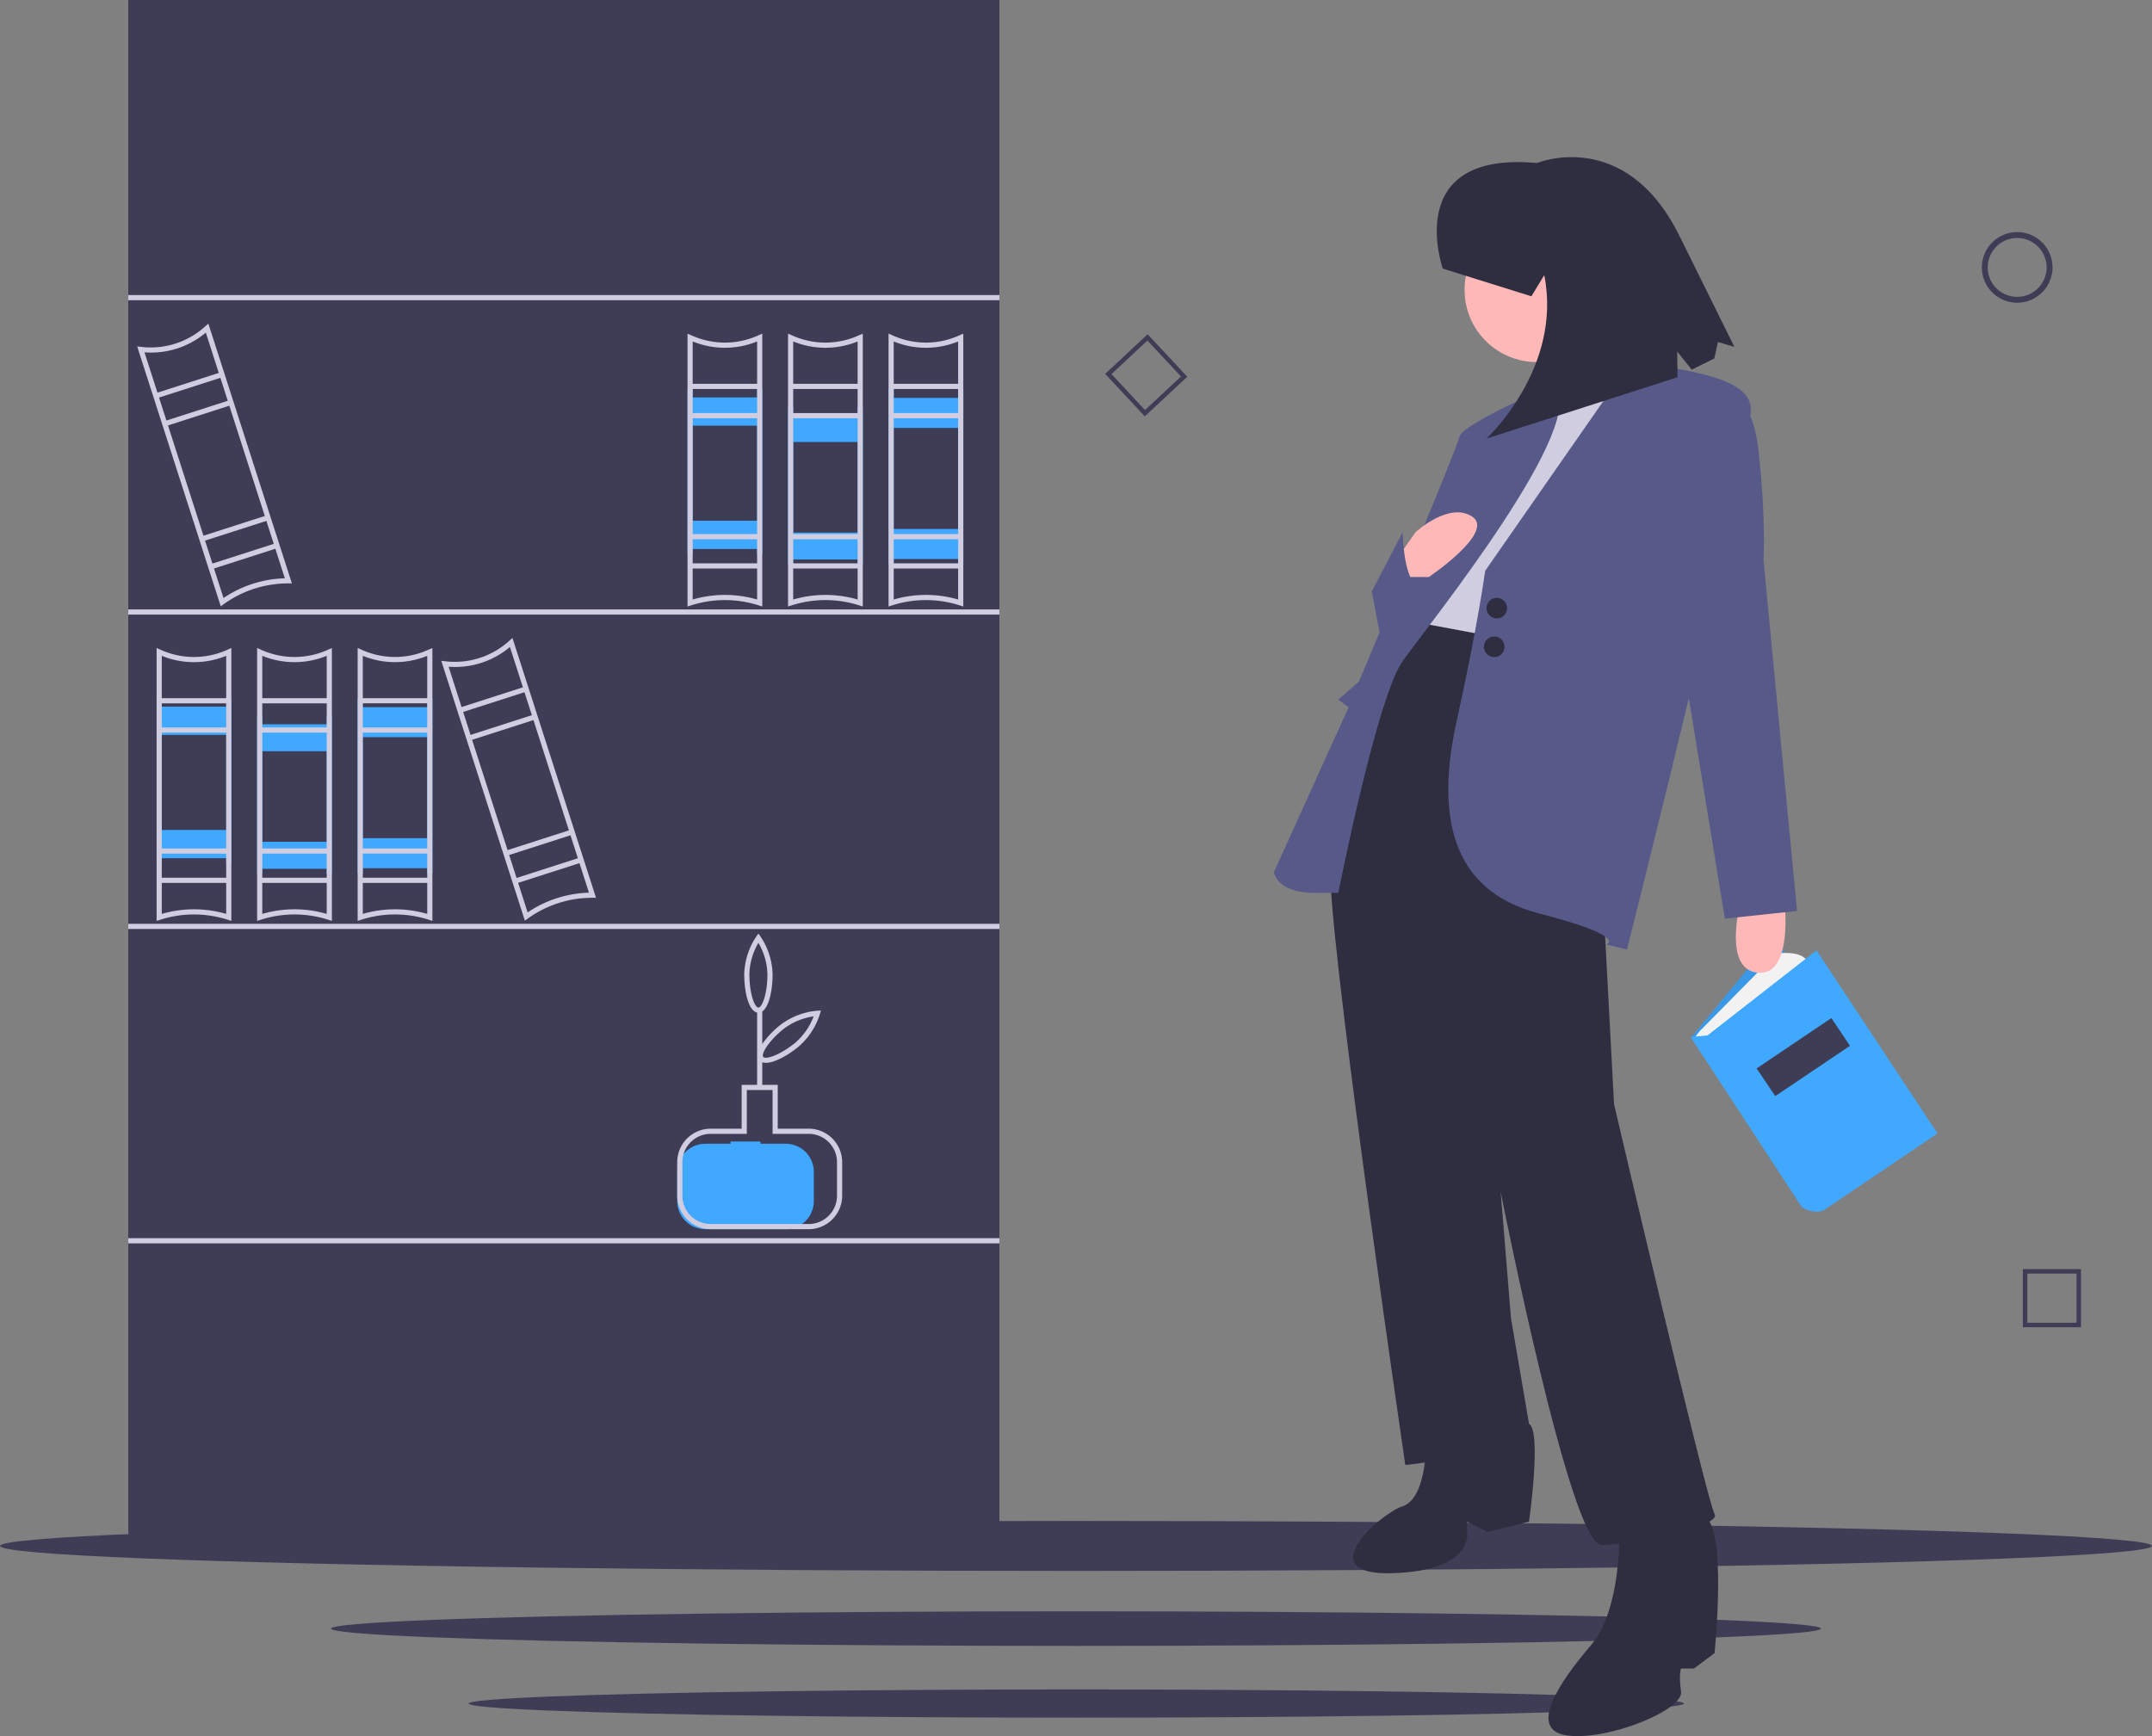 <svg id="b9a78677-c6ff-4166-85e2-4e2750d12f14" data-name="Layer 1" xmlns="http://www.w3.org/2000/svg" width="835" height="673.722" viewBox="0 0 835 673.722"><rect x="0" y="0" width="835" height="673.722" fill="#808080" stroke="none"/><title>bookshelves</title><rect x="49.771" width="338" height="597" fill="#3f3d56"/><ellipse cx="417.5" cy="599.922" rx="417.5" ry="9.697" fill="#3f3d56"/><ellipse cx="417.5" cy="631.997" rx="289.038" ry="6.714" fill="#3f3d56"/><ellipse cx="417.632" cy="661.089" rx="235.781" ry="5.477" fill="#3f3d56"/><rect x="49.771" y="114.5" width="338" height="2" fill="#d0cde1"/><rect x="49.771" y="236.5" width="338" height="2" fill="#d0cde1"/><rect x="49.771" y="358.5" width="338" height="2" fill="#d0cde1"/><rect x="49.771" y="480.5" width="338" height="2" fill="#d0cde1"/><path d="M387.298,379.246l-0.0 0L381.339,360.715l-1.146,1.016A31.398,31.398,0,0,1,355.255,369.75l-1.523-.157,5.959,18.531-0.0 0,4.09,12.719 0-0,13.763,42.797-0.0 0,4.09,12.718h0l4.518,14.048,1.113-.792a42.84,42.84,0,0,1,25.128-8.08l1.366-.006L409.242,447.481l0-0-4.09-12.719-0.0 0-13.763-42.797 0-0Zm-30.735-7.379a33.034,33.034,0,0,0,23.8-7.653l5.031,15.645-23.8,7.653Zm5.644,17.549,23.799-7.653,2.866,8.91-23.799,7.654Zm48.817,70.143a44.634,44.634,0,0,0-23.8,7.653l-3.687-11.466,23.8-7.653Zm-4.299-13.369-23.799,7.653-2.866-8.911,23.799-7.653ZM403.247,435.374l-23.8,7.653L365.685,400.23l23.8-7.654Z" transform="translate(-182.5 -113.139)" fill="#d0cde1"/><path d="M269.298,257.246l-0.0 0L263.339,238.715l-1.146,1.016A31.398,31.398,0,0,1,237.255,247.75l-1.523-.157,5.959,18.531-0.0 0,4.09,12.719 0-0,13.763,42.797-0.0 0,4.09,12.719 0-0,4.517,14.047,1.113-.792a42.84,42.84,0,0,1,25.128-8.081l1.366-.005L291.241,325.481l0-0-4.09-12.719-0.0 0-13.763-42.797 0-0Zm-30.735-7.379a33.023,33.023,0,0,0,23.8-7.653l5.031,15.645-23.8,7.653Zm5.644,17.549,23.799-7.653,2.866,8.91-23.799,7.654Zm48.817,70.143a44.64,44.64,0,0,0-23.8,7.653l-3.687-11.465,23.8-7.653Zm-4.299-13.369-23.799,7.653-2.866-8.911,23.799-7.653ZM285.247,313.374l-23.8,7.653L247.685,278.23l23.8-7.654Z" transform="translate(-182.5 -113.139)" fill="#d0cde1"/><path d="M965.192,230.618A13.707,13.707,0,1,1,978.899,216.912,13.722,13.722,0,0,1,965.192,230.618Zm0-25.129a11.422,11.422,0,1,0,11.422,11.422A11.435,11.435,0,0,0,965.192,205.489Z" transform="translate(-182.5 -113.139)" fill="#3f3d56"/><path d="M989.945,628.182H967.396V605.633h22.549Zm-20.814-1.735H988.21V607.368H969.13Z" transform="translate(-182.5 -113.139)" fill="#3f3d56"/><path d="M626.691,274.713l-15.38-16.489,16.489-15.38,15.38,16.489Zm-12.929-16.404,13.014,13.953L640.729,259.248l-13.014-13.953Z" transform="translate(-182.5 -113.139)" fill="#3f3d56"/><polygon points="687.908 364.153 656.188 402.64 703.133 458.044 734.43 421.249 687.908 364.153" fill="#40a9ff"/><polygon points="687.908 364.153 656.188 402.64 703.133 458.044 734.43 421.249 687.908 364.153" opacity="0.1"/><path d="M839.957,516.202h0a15.942,15.942,0,0,1,2.586-3.453l29.134-29.536s10.15-1.692,12.265,3.383L846.724,517.048Z" transform="translate(-182.5 -113.139)" fill="#f2f2f2"/><path d="M838.476,515.568l43.139,65.977s4.229,2.961,8.459,1.269l44.196-29.817-46.946-71.053-42.293,32.989Z" transform="translate(-182.5 -113.139)" fill="#40a9ff"/><rect x="864.722" y="516.886" width="34.971" height="12.967" transform="translate(-324.392 468.759) rotate(-33.95)" fill="#3f3d56"/><path d="M874.771,461.639s4,30-10,29-7-27-7-27Z" transform="translate(-182.5 -113.139)" fill="#ffb8b8"/><path d="M764.771,353.639l-17-2v-2l-16-2s-35,66-33,108,29,226,29,226,42-4,48-16l-7-41-4-49s27,137,39,137,47-7,44-12-39-159-39-159l-4-75-9-110Z" transform="translate(-182.5 -113.139)" fill="#2f2e41"/><circle cx="596.271" cy="112.5" r="28" fill="#ffb8b8"/><path d="M779.771,244.639s11,25,3,36,43-18,43-18-25-24-26-35Z" transform="translate(-182.5 -113.139)" fill="#ffb8b8"/><path d="M825.771,258.639s-26,16-47,10l-52,85,86,16,19-108Z" transform="translate(-182.5 -113.139)" fill="#d0cde1"/><path d="M813.771,255.639s4-5,9-2,37,4,39,17-48,211-48,211l-8-2s9-3-26-12-40-39-32-75,11-58,11-58Z" transform="translate(-182.5 -113.139)" fill="#575a89"/><path d="M785.066,262.547s-35.295,15.093-36.295,20.093-39,95-39,95l-8,7,4,3-29,64s1,8,16,8h9s15-76,25-90S801.361,275.454,785.066,262.547Z" transform="translate(-182.5 -113.139)" fill="#575a89"/><path d="M848.771,265.639s13-4,16,22,2,43,2,43l13,136-28,3-25-153Z" transform="translate(-182.5 -113.139)" fill="#575a89"/><path d="M735.771,674.639s0,20-9,23-36,27-4,26,29-16,29-16v-4l8,4,16-4s5-35,0-38S735.771,674.639,735.771,674.639Z" transform="translate(-182.5 -113.139)" fill="#2f2e41"/><path d="M810.771,707.639s1,30-11,44-25,33-9,35,45-10,44-17,0-9,0-9h5l8-6s5-49-4-53S810.771,707.639,810.771,707.639Z" transform="translate(-182.5 -113.139)" fill="#2f2e41"/><path d="M724.771,329.639l7-10s13-12,22-6-16.847,23.403-16.847,23.403H729.702l-2.931,2.002Z" transform="translate(-182.5 -113.139)" fill="#ffb8b8"/><circle cx="580.771" cy="236" r="4" fill="#2f2e41"/><circle cx="579.771" cy="251" r="4" fill="#2f2e41"/><path d="M714.771,342.639l12-23s.146,21.242,7.573,21.621l-15.573,22.379Z" transform="translate(-182.5 -113.139)" fill="#575a89"/><path d="M742.32,217.374s-16.173-45.819,36.546-40.976c0,0,33.892-14.05,54.94,27.598l21.65,43.746-6.377-1.882-1.412,6.39-8.749,4.33-5.647-7.008.134,9.955-74.16,23.828s29.631-27.361,22.444-63.452l-4.998,8.22Z" transform="translate(-182.5 -113.139)" fill="#2f2e41"/><path d="M498.271,568.039v11.05a10.921,10.921,0,0,1-10.766,11.05H456.036a10.921,10.921,0,0,1-10.766-11.05v-11.05a10.921,10.921,0,0,1,10.766-11.05h9.938v-.85h11.594v.85h9.938A10.921,10.921,0,0,1,498.271,568.039Z" transform="translate(-182.5 -113.139)" fill="#40a9ff"/><path d="M496.271,551.139h-12v-17h-6v-8.78a4.169,4.169,0,0,0,1.41.23c3.22,0,8.23-2.69,12.54-6.17a27.587,27.587,0,0,0,8.42-12.79l.37-1.35-1.39.08a27.511,27.511,0,0,0-14.3,5.5,34.911,34.911,0,0,0-7.05,7.41v-12.63c2.63-1.77,4-8.16,4-14.5a27.505,27.505,0,0,0-4.69-14.58l-.81-1.13-.81,1.13a27.505,27.505,0,0,0-4.69,14.58c0,7.1,1.72,14.27,5,14.93v28.07h-6v17h-12a13.012,13.012,0,0,0-13,13v13a13.012,13.012,0,0,0,13,13h38a13.012,13.012,0,0,0,13-13v-13A13.012,13.012,0,0,0,496.271,551.139Zm-9.7-38.73a25.454,25.454,0,0,1,11.64-4.87,25.336,25.336,0,0,1-7.24,10.33c-6.09,4.9-11.45,6.51-12.32,5.42C477.771,522.209,480.491,517.319,486.571,512.409Zm-13.3-21.27a25.402,25.402,0,0,1,3.5-12.12,25.327,25.327,0,0,1,3.5,12.12c0,7.82-2.11,13-3.5,13S473.271,498.959,473.271,491.139Zm34,86a11.007,11.007,0,0,1-11,11h-38a11.007,11.007,0,0,1-11-11v-13a11.007,11.007,0,0,1,11-11h14v-17h10v17h14a11.007,11.007,0,0,1,11,11Z" transform="translate(-182.5 -113.139)" fill="#d0cde1"/><path d="M348.271,384.139v3.426h-25v-3.426h-2v68h2v-2.084h25v2.084h2v-68Zm0,54.269h-25V399.212h25Z" transform="translate(-182.5 -113.139)" fill="#40a9ff"/><path d="M309.271,391.139v3.073h-25v-3.073h-2v61h2V450.27h25v1.869h2v-61Zm0,48.683h-25v-35.161h25Z" transform="translate(-182.5 -113.139)" fill="#40a9ff"/><path d="M270.271,384.139v3.225h-25v-3.225h-2v64h2v-1.961h25v1.961h2v-64Zm0,51.077h-25V398.326h25Z" transform="translate(-182.5 -113.139)" fill="#40a9ff"/><path d="M554.271,264.139v3.426h-25v-3.426h-2v68h2v-2.084h25v2.084h2v-68Zm0,54.269h-25V279.212h25Z" transform="translate(-182.5 -113.139)" fill="#40a9ff"/><path d="M515.271,271.139v3.073h-25v-3.073h-2v61h2V330.27h25v1.869h2v-61Zm0,48.683h-25v-35.161h25Z" transform="translate(-182.5 -113.139)" fill="#40a9ff"/><path d="M476.271,264.139v3.225h-25v-3.225h-2v64h2v-1.961h25v1.961h2v-64Zm0,51.077h-25V278.326h25Z" transform="translate(-182.5 -113.139)" fill="#40a9ff"/><path d="M348.871,365.219a31.382,31.382,0,0,1-26.2,0l-1.4-.61v105.9l1.3-.42a42.826,42.826,0,0,1,26.4,0l1.3.42v-105.9Zm-25.6,77.17v-44.96h25v44.96Zm25,2v9.36h-25v-9.36Zm-25-48.96v-9.36h25v9.36Zm25,72.36a44.781,44.781,0,0,0-25,0v-12.04h25Zm0-83.72h-25v-16.43a33.082,33.082,0,0,0,25,0Z" transform="translate(-182.5 -113.139)" fill="#d0cde1"/><path d="M309.968,470.092l1.302.413V364.608l-1.402.616a31.391,31.391,0,0,1-26.195,0l-1.402-.616V470.505l1.302-.413A42.823,42.823,0,0,1,309.968,470.092Zm-.698-16.343h-25v-9.36h25Zm0-58.316h-25v-9.36h25Zm-25-27.794a33.058,33.058,0,0,0,25,0v16.434h-25Zm0,29.794h25v44.956h-25Zm0,58.316h25v12.043a44.633,44.633,0,0,0-25,0Z" transform="translate(-182.5 -113.139)" fill="#d0cde1"/><path d="M270.968,470.092l1.302.413V364.608l-1.402.616a31.391,31.391,0,0,1-26.195,0l-1.402-.616V470.505l1.302-.413A42.823,42.823,0,0,1,270.968,470.092Zm-.698-16.343h-25v-9.36h25Zm0-58.316h-25v-9.36h25Zm-25-27.794a33.058,33.058,0,0,0,25,0v16.434h-25Zm0,29.794h25v44.956h-25Zm0,58.316h25v12.043a44.633,44.633,0,0,0-25,0Z" transform="translate(-182.5 -113.139)" fill="#d0cde1"/><path d="M476.968,348.092l1.302.413V242.608l-1.402.616a31.391,31.391,0,0,1-26.195,0l-1.402-.616V348.505l1.302-.413A42.837,42.837,0,0,1,476.968,348.092Zm-.698-16.343h-25v-9.36h25Zm0-58.316h-25v-9.36h25Zm-25-27.794a33.058,33.058,0,0,0,25,0v16.434h-25Zm0,29.794h25v44.956h-25Zm0,58.316h25v12.043a44.644,44.644,0,0,0-25,0Z" transform="translate(-182.5 -113.139)" fill="#d0cde1"/><path d="M515.968,348.092l1.302.413V242.608l-1.402.616a31.391,31.391,0,0,1-26.195,0l-1.402-.616V348.505l1.302-.413A42.837,42.837,0,0,1,515.968,348.092Zm-.698-16.343h-25v-9.36h25Zm0-58.316h-25v-9.36h25Zm-25-27.794a33.058,33.058,0,0,0,25,0v16.434h-25Zm0,29.794h25v44.956h-25Zm0,58.316h25v12.043a44.644,44.644,0,0,0-25,0Z" transform="translate(-182.5 -113.139)" fill="#d0cde1"/><path d="M554.968,348.092l1.303.413V242.608l-1.402.616a31.391,31.391,0,0,1-26.195,0l-1.402-.616V348.505l1.302-.413A42.836,42.836,0,0,1,554.968,348.092Zm-.697-16.343h-25v-9.36h25Zm0-58.316h-25v-9.36h25Zm-25-27.794a33.058,33.058,0,0,0,25,0v16.434h-25Zm0,29.794h25v44.956h-25Zm0,70.359v-12.043h25v12.043a44.644,44.644,0,0,0-25,0Z" transform="translate(-182.5 -113.139)" fill="#d0cde1"/></svg>